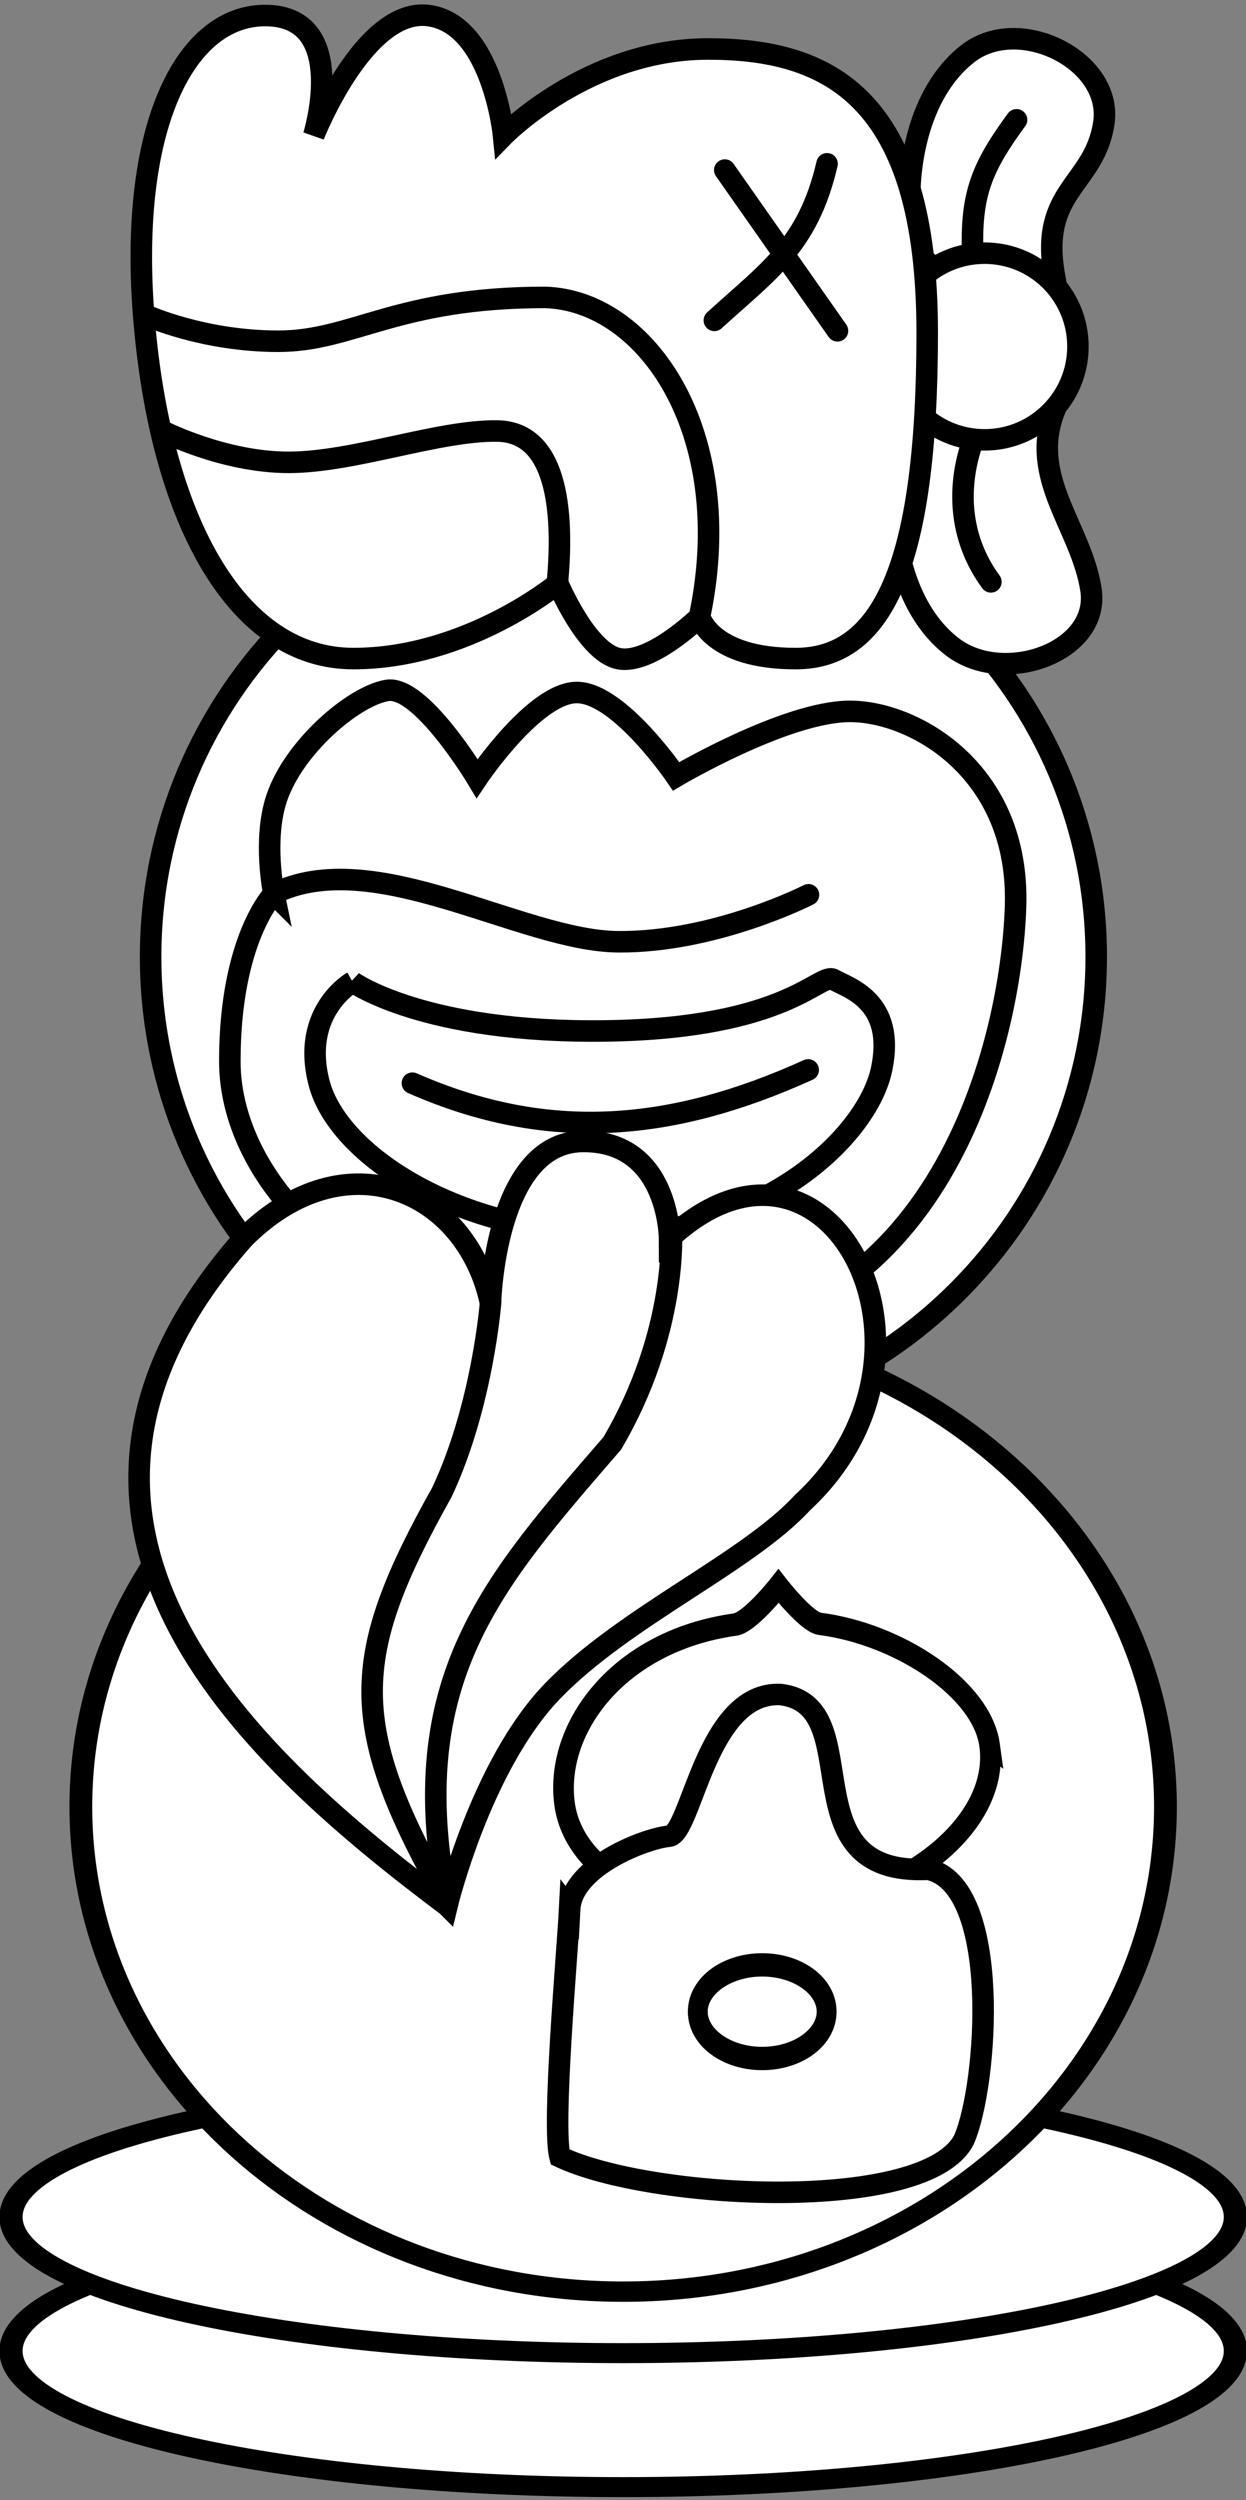 <?xml version="1.0" encoding="UTF-8" standalone="no"?>
<!-- Created with Inkscape (http://www.inkscape.org/) -->

<svg
   xmlns:dc="http://purl.org/dc/elements/1.1/"
   xmlns:cc="http://creativecommons.org/ns#"
   xmlns:rdf="http://www.w3.org/1999/02/22-rdf-syntax-ns#"
   xmlns:svg="http://www.w3.org/2000/svg"
   xmlns="http://www.w3.org/2000/svg"
   xmlns:sodipodi="http://sodipodi.sourceforge.net/DTD/sodipodi-0.dtd"
   xmlns:inkscape="http://www.inkscape.org/namespaces/inkscape"
   width="115.8"
   height="232.26"
   id="svg2"
   version="1.1"
   inkscape:version="0.48.3.1 r9886"
   sodipodi:docname="weka lili li pona tawa lawa.svg">
  <rect width="100%" height="100%" fill="#808080" stroke="none"/>
  <defs
     id="defs4" />
  <sodipodi:namedview
     id="base"
     pagecolor="#ffffff"
     bordercolor="#666666"
     borderopacity="1.0"
     inkscape:pageopacity="0.0"
     inkscape:pageshadow="2"
     inkscape:zoom="2.5617843"
     inkscape:cx="57.900002"
     inkscape:cy="116.13"
     inkscape:document-units="px"
     inkscape:current-layer="layer1"
     showgrid="false"
     inkscape:window-width="1440"
     inkscape:window-height="824"
     inkscape:window-x="0"
     inkscape:window-y="26"
     inkscape:window-maximized="1" />
  <g
     inkscape:label="Calque 1"
     inkscape:groupmode="layer"
     id="layer1"
     transform="translate(0,-820.102)">
    <g
       id="g4012"
       transform="translate(-0.666,-0.943)">
      <g
         inkscape:label="Calque 1"
         id="layer1-6"
         transform="matrix(1.559,0,0,1.559,-16.259,-532.229)">
        <g
           id="g3770"
           transform="matrix(0.998,0,0,0.998,94.401,1.942)">
          <path
             sodipodi:type="arc"
             style="fill:#ffffff;stroke:#000000;stroke-width:0.987;stroke-linecap:round;stroke-linejoin:miter;stroke-miterlimit:4;stroke-opacity:1;stroke-dasharray:none;stroke-dashoffset:0"
             id="path2996"
             sodipodi:cx="-73.497475"
             sodipodi:cy="32.620571"
             sodipodi:rx="26.064081"
             sodipodi:ry="6.7183809"
             d="m -47.433,32.621 c 0,3.71 -11.669,6.718 -26.064,6.718 -14.395,0 -26.064,-3.008 -26.064,-6.718 0,-3.71 11.669,-6.718 26.064,-6.718 14.395,0 26.064,3.008 26.064,6.718 z"
             transform="matrix(1.403,0,0,1.21,56.63,968.736)" />
          <path
             transform="matrix(1.403,0,0,1.21,56.63,960.736)"
             d="m -47.433,32.621 c 0,3.71 -11.669,6.718 -26.064,6.718 -14.395,0 -26.064,-3.008 -26.064,-6.718 0,-3.71 11.669,-6.718 26.064,-6.718 14.395,0 26.064,3.008 26.064,6.718 z"
             sodipodi:ry="6.7183809"
             sodipodi:rx="26.064081"
             sodipodi:cy="32.620571"
             sodipodi:cx="-73.497475"
             id="path3000"
             style="fill:#ffffff;stroke:#000000;stroke-width:0.987;stroke-linecap:round;stroke-linejoin:miter;stroke-miterlimit:4;stroke-opacity:1;stroke-dasharray:none;stroke-dashoffset:0"
             sodipodi:type="arc" />
        </g>
      </g>
      <g
         transform="translate(-1.841,2)"
         id="g3967">
        <g
           id="g3922"
           transform="translate(5.088,0)">
          <g
             inkscape:label="Calque 1"
             id="layer1-1"
             transform="matrix(1.204,0,0,1.204,-2.456,-301.3)">
            <path
               inkscape:connector-curvature="0"
               transform="matrix(0.851,0,0,0.851,95.316,958.268)"
               style="fill:#ffffff;stroke:#000000;stroke-width:1.952;stroke-linecap:round;stroke-linejoin:miter;stroke-miterlimit:4;stroke-opacity:1;stroke-dasharray:none"
               d="m -12.694,54.144 c 0,23.685 -19.2,42.885 -42.885,42.885 -23.685,0 -42.885,-19.2 -42.885,-42.885 0,-23.685 19.2,-42.885 42.885,-42.885 23.685,0 42.885,19.2 42.885,42.885 z"
               id="path2995" />
          </g>
          <g
             id="g3902">
            <g
               transform="matrix(0,0.795,-0.795,0,888.215,813.533)"
               id="layer1-4"
               inkscape:label="Calque 1">
              <g
                 transform="matrix(0.967,0,0,0.967,1.56,32.645)"
                 id="g3794">
                <g
                   id="g3766"
                   transform="translate(86.704,3.601)"
                   style="fill:#ffffff">
                  <path
                     sodipodi:nodetypes="czzzcc"
                     transform="translate(0,956.362)"
                     inkscape:connector-curvature="0"
                     id="path3762"
                     d="m -47.817,37.54 c -10.43,1.856 -10.905,-4.816 -18.439,-5.967 -7.534,-1.151 -13.26,10.19 -8.422,16.42 4.838,6.23 14.229,7.359 19.275,6.985 5.045,-0.375 6.535,-2.683 6.535,-2.683 z"
                     style="fill:#ffffff;stroke:#000000;stroke-width:2.601;stroke-linecap:round;stroke-linejoin:miter;stroke-miterlimit:4;stroke-opacity:1;stroke-dasharray:none" />
                  <path
                     sodipodi:nodetypes="cc"
                     transform="translate(0,956.362)"
                     inkscape:connector-curvature="0"
                     id="path3764"
                     d="m -51.649,47.452 c -6.38,0.061 -9.572,-1.338 -15.02,-5.33"
                     style="fill:#ffffff;stroke:#000000;stroke-width:2.601;stroke-linecap:round;stroke-linejoin:miter;stroke-miterlimit:4;stroke-opacity:1;stroke-dasharray:none" />
                </g>
                <g
                   id="g3770-4"
                   transform="matrix(-1,0,0,1,9.008,5.539)"
                   style="fill:#ffffff">
                  <path
                     style="fill:#ffffff;stroke:#000000;stroke-width:2.601;stroke-linecap:round;stroke-linejoin:miter;stroke-miterlimit:4;stroke-opacity:1;stroke-dasharray:none"
                     d="m -46.178,35.592 c -8.112,3.192 -14.095,-3.255 -21.629,-4.406 -7.534,-1.151 -11.71,10.578 -6.871,16.807 4.838,6.23 14.229,7.359 19.275,6.985 5.045,-0.375 8,-3.728 8,-3.728 z"
                     id="path3772"
                     inkscape:connector-curvature="0"
                     transform="translate(0,956.362)"
                     sodipodi:nodetypes="czzzcc" />
                  <path
                     style="fill:#ffffff;stroke:#000000;stroke-width:2.601;stroke-linecap:round;stroke-linejoin:miter;stroke-miterlimit:4;stroke-opacity:1;stroke-dasharray:none"
                     d="m -49.42,45.32 c -5.605,2.096 -11.994,1.957 -17.442,-2.035"
                     id="path3774"
                     inkscape:connector-curvature="0"
                     transform="translate(0,956.362)"
                     sodipodi:nodetypes="cc" />
                </g>
                <path
                   sodipodi:type="arc"
                   style="fill:#ffffff;stroke:#000000;stroke-width:9.874;stroke-linecap:round;stroke-linejoin:miter;stroke-miterlimit:4;stroke-opacity:1;stroke-dasharray:none"
                   id="path2995-7"
                   sodipodi:cx="-55.578911"
                   sodipodi:cy="54.144276"
                   sodipodi:rx="42.884964"
                   sodipodi:ry="42.884964"
                   d="m -12.694,54.144 c 0,23.685 -19.2,42.885 -42.885,42.885 -23.685,0 -42.885,-19.2 -42.885,-42.885 0,-23.685 19.2,-42.885 42.885,-42.885 23.685,0 42.885,19.2 42.885,42.885 z"
                   transform="matrix(0.263,0,0,0.263,62.047,991.705)" />
              </g>
            </g>
            <g
               transform="translate(-0.906,-154.416)"
               id="layer1-8"
               inkscape:label="Calque 1">
              <g
                 style="fill:#ffffff"
                 transform="matrix(0.996,0,0,0.996,99.044,5.497)"
                 id="g3788">
                <path
                   style="fill:#ffffff;stroke:#000000;stroke-width:2.009;stroke-linecap:round;stroke-linejoin:miter;stroke-miterlimit:4;stroke-opacity:1;stroke-dasharray:none"
                   d="m -35.83,73.022 c 0,0 1.03,3.895 8.957,3.895 7.927,0 12.268,-8.299 12.268,-30.377 0,-22.078 -9.24,-26.483 -20.446,-26.483 -11.206,0 -19.083,8.081 -19.083,8.081 0,0 -1.026,-10.414 -7.01,-11.197 -5.984,-0.783 -10.71,11.197 -10.71,11.197 0,0 3.403,-10.965 -4.284,-11.197 -7.687,-0.232 -13.193,10.482 -11.489,29.014 1.704,18.532 8.823,30.961 19.473,30.961 10.65,0 19.083,-7.01 19.083,-7.01 0,0 2.68,6.376 5.647,7.01 2.967,0.634 7.594,-3.895 7.594,-3.895 z"
                   id="path3002"
                   inkscape:connector-curvature="0"
                   transform="translate(0,956.362)"
                   sodipodi:nodetypes="czzzczczzzczc" />
                <g
                   style="fill:none"
                   id="g3780">
                  <path
                     sodipodi:nodetypes="cc"
                     transform="translate(0,956.362)"
                     inkscape:connector-curvature="0"
                     id="path3004"
                     d="m -23.951,30.767 c -1.786,7.704 -5.595,10.096 -10.515,14.604"
                     style="fill:none;stroke:#000000;stroke-width:2.009;stroke-linecap:round;stroke-linejoin:miter;stroke-miterlimit:4;stroke-opacity:1;stroke-dasharray:none" />
                  <path
                     inkscape:connector-curvature="0"
                     id="path3006"
                     d="m -33.493,987.713 10.515,14.994"
                     style="fill:none;stroke:#000000;stroke-width:2.009;stroke-linecap:round;stroke-linejoin:miter;stroke-miterlimit:4;stroke-opacity:1;stroke-dasharray:none" />
                </g>
                <g
                   style="fill:none"
                   id="g3784">
                  <path
                     sodipodi:nodetypes="czzc"
                     transform="translate(0,956.362)"
                     inkscape:connector-curvature="0"
                     id="path3008"
                     d="m -49.1,69.713 c 0.613,-6.79 -0.136,-13.938 -5.618,-14.021 -5.483,-0.083 -13.404,2.921 -19.473,2.921 -6.069,0 -11.753,-2.916 -11.753,-2.916"
                     style="fill:none;stroke:#000000;stroke-width:2.009;stroke-linecap:round;stroke-linejoin:miter;stroke-miterlimit:4;stroke-opacity:1;stroke-dasharray:none" />
                  <path
                     sodipodi:nodetypes="cczc"
                     transform="translate(0,956.362)"
                     inkscape:connector-curvature="0"
                     id="path3010"
                     d="m -35.776,72.665 c 3.385,-16.803 -4.945,-29.13 -14.464,-29.436 -13.901,0 -17.92,4.089 -24.925,4.089 -7.005,0 -12.303,-2.413 -12.303,-2.413"
                     style="fill:none;stroke:#000000;stroke-width:2.009;stroke-linecap:round;stroke-linejoin:miter;stroke-miterlimit:4;stroke-opacity:1;stroke-dasharray:none" />
                </g>
              </g>
            </g>
          </g>
          <g
             inkscape:label="Calque 1"
             id="layer1-7"
             transform="translate(7.319,-91.462)">
            <g
               id="g3785"
               transform="matrix(1,0,0,1,94.61,4.849)">
              <g
                 id="g3781">
                <path
                   style="fill:#ffffff;stroke:#000000;stroke-width:2.001;stroke-linecap:round;stroke-linejoin:miter;stroke-miterlimit:4;stroke-opacity:1;stroke-dasharray:none"
                   d="m -79.059,32.325 c 0,0 -1.037,-4.999 0.259,-8.871 1.581,-4.723 7.109,-9.477 10.256,-10.018 3.147,-0.54 8.373,8.178 8.373,8.178 0,0 5.417,-8.09 9.347,-7.984 3.93,0.106 9.152,7.789 9.152,7.789 0,0 10.206,-6.037 16.162,-6.037 5.957,0 15.784,5.515 15.383,18.11 -0.401,12.594 -6.961,40.308 -33.688,40.308 -26.727,0 -39.335,-14.454 -39.335,-25.899 0,-11.444 4.089,-15.578 4.089,-15.578 z"
                   id="path3001"
                   inkscape:connector-curvature="0"
                   sodipodi:nodetypes="cszczczzzzc"
                   transform="translate(0,956.362)" />
                <path
                   style="fill:none;stroke:#000000;stroke-width:2.001;stroke-linecap:round;stroke-linejoin:miter;stroke-miterlimit:4;stroke-opacity:1;stroke-dasharray:none"
                   d="m -79.082,32.33 c 9.3,-4.642 23,4.382 32.017,4.456 9.017,0.074 17.693,-4.364 17.693,-4.364"
                   id="path3003"
                   inkscape:connector-curvature="0"
                   sodipodi:nodetypes="czc"
                   transform="translate(0,956.362)" />
              </g>
              <g
                 id="g3777">
                <path
                   style="fill:none;stroke:#000000;stroke-width:2.001;stroke-linecap:round;stroke-linejoin:miter;stroke-miterlimit:4;stroke-opacity:1;stroke-dasharray:none"
                   d="m -71.74,40.513 c 0,0 6.645,4.807 23.603,4.555 16.958,-0.252 19.804,-5.521 21.118,-4.762 1.314,0.759 5.762,1.955 4.451,8.282 -1.31,6.327 -11.007,15.321 -25.155,15.321 -14.148,0 -25.366,-7.302 -27.122,-13.975 -1.757,-6.673 3.106,-9.42 3.106,-9.42 z"
                   id="path3005"
                   inkscape:connector-curvature="0"
                   sodipodi:nodetypes="czzzzzc"
                   transform="translate(0,956.362)" />
                <path
                   style="fill:none;stroke:#000000;stroke-width:2.001;stroke-linecap:round;stroke-linejoin:miter;stroke-miterlimit:4;stroke-opacity:1;stroke-dasharray:none"
                   d="m -66.181,49.924 c 12.696,5.588 24.261,4.439 36.781,-1.233"
                   id="path3007"
                   inkscape:connector-curvature="0"
                   sodipodi:nodetypes="cc"
                   transform="translate(0,956.362)" />
              </g>
            </g>
          </g>
        </g>
        <g
           id="g3953"
           transform="translate(0,-2)">
          <g
             inkscape:label="Calque 1"
             id="layer1-9"
             transform="matrix(1.434,0,0,1.434,-6.275,-463.354)">
            <g
               id="g3016"
               transform="matrix(0.902,0,0,0.902,95.827,103.851)">
              <g
                 id="g3760">
                <path
                   id="path2989"
                   d="m 84.316,51.31 c 0,21.563 -17.48,39.043 -39.043,39.043 -21.563,0 -39.043,-17.48 -39.043,-39.043 0,-21.563 17.48,-39.043 39.043,-39.043 21.563,0 39.043,17.48 39.043,39.043 z"
                   style="fill:#ffffff;stroke:#000000;stroke-width:1.64;stroke-linecap:round;stroke-linejoin:miter;stroke-miterlimit:4;stroke-opacity:1;stroke-dasharray:none;stroke-dashoffset:0"
                   transform="matrix(0.998,0,0,0.892,-99.857,961.85)"
                   inkscape:connector-curvature="0" />
                <g
                   style="fill:#ffffff"
                   transform="matrix(0.695,-0.719,0.719,0.695,-744.147,264.619)"
                   id="g3012">
                  <path
                     transform="translate(0,956.362)"
                     sodipodi:nodetypes="ccczcczc"
                     inkscape:connector-curvature="0"
                     id="path3006-2"
                     d="m -68.933,51.602 c -2.093,-16.724 -3.484,-42.583 24.341,-43.813 10.311,0.186 13.558,9.092 8.957,15.968 0,0 8.461,-7.763 12.896,-3.328 4.435,4.435 -0.628,9.365 -0.628,9.365 15.466,0.855 8.817,20.96 -7.01,20.057 -5.8,0.157 -14.767,-3.505 -22.199,-3.505 -7.432,0 -16.357,5.258 -16.357,5.258 z"
                     style="fill:#ffffff;stroke:#000000;stroke-width:1.547;stroke-linecap:round;stroke-linejoin:miter;stroke-miterlimit:4;stroke-opacity:1;stroke-dasharray:none" />
                  <path
                     sodipodi:nodetypes="ccccc"
                     transform="translate(0,956.362)"
                     inkscape:connector-curvature="0"
                     id="path3010-2"
                     d="m -35.551,23.698 c 0,0 -5.746,4.771 -12.289,7.005 -13.271,3.505 -16.745,6.745 -20.898,20.704 9.303,-13.346 18.833,-13.612 31.92,-14.341 9.072,-2.192 13.906,-7.535 13.906,-7.535"
                     style="fill:none;stroke:#000000;stroke-width:1.547;stroke-linecap:round;stroke-linejoin:miter;stroke-miterlimit:4;stroke-opacity:1;stroke-dasharray:none" />
                </g>
              </g>
            </g>
          </g>
          <g
             inkscape:label="Calque 1"
             id="layer1-66"
             transform="matrix(0.769,0,0,0.769,37.516,223.839)">
            <g
               id="g3785-8"
               transform="matrix(0.895,0,0,0.895,5.062,109.105)">
              <path
                 sodipodi:nodetypes="sssscss"
                 inkscape:connector-curvature="0"
                 id="path3015"
                 d="m 4.705,26.12 c 0,10.106 -13.888,18.298 -31.019,18.298 -17.131,0 -31.019,-8.192 -31.019,-18.298 0,-10.106 10.851,-20.506 27.983,-20.506 2.156,0 6.996,-4.268 6.996,-4.268 0,0 3.288,5.256 5.154,5.725 11.093,2.788 21.906,11.488 21.906,19.05 z"
                 style="fill:#ffffff;stroke:#000000;stroke-width:2.982;stroke-linecap:round;stroke-linejoin:miter;stroke-miterlimit:4;stroke-opacity:1;stroke-dasharray:none"
                 transform="matrix(0.925,-0.129,0.14,1.007,69.098,955.648)" />
              <path
                 sodipodi:nodetypes="zcccczz"
                 inkscape:connector-curvature="0"
                 id="path3011"
                 d="m 20.395,1003.534 c -0.303,5.843 -2.412,29.257 -1.3,33.403 12.462,5.875 49.568,7.664 54.567,-2.353 3.201,-7.365 5.094,-34.262 -4.825,-36.467 -19.369,0.964 -7.73,-22.119 -19.951,-23.587 -10.124,-0.488 -12,18.865 -15.076,19.129 -3.075,0.264 -13.111,4.033 -13.414,9.876 z"
                 style="fill:#ffffff;stroke:#000000;stroke-width:2.907;stroke-linecap:round;stroke-linejoin:miter;stroke-miterlimit:4;stroke-opacity:1;stroke-dasharray:none" />
              <path
                 transform="matrix(0.977,0,0,1.148,-1.91,944.619)"
                 d="m 58.354,63.345 c 0,3.04 -3.987,5.504 -8.905,5.504 -4.918,0 -8.905,-2.464 -8.905,-5.504 0,-3.04 3.987,-5.504 8.905,-5.504 4.918,0 8.905,2.464 8.905,5.504 z"
                 sodipodi:ry="5.5036697"
                 sodipodi:rx="8.9051247"
                 sodipodi:cy="63.344891"
                 sodipodi:cx="49.448826"
                 id="path3014"
                 style="fill:none;stroke:#000000;stroke-width:2.744;stroke-linecap:round;stroke-linejoin:miter;stroke-miterlimit:4;stroke-opacity:1;stroke-dasharray:none"
                 sodipodi:type="arc" />
            </g>
          </g>
        </g>
      </g>
    </g>
  </g>
</svg>
